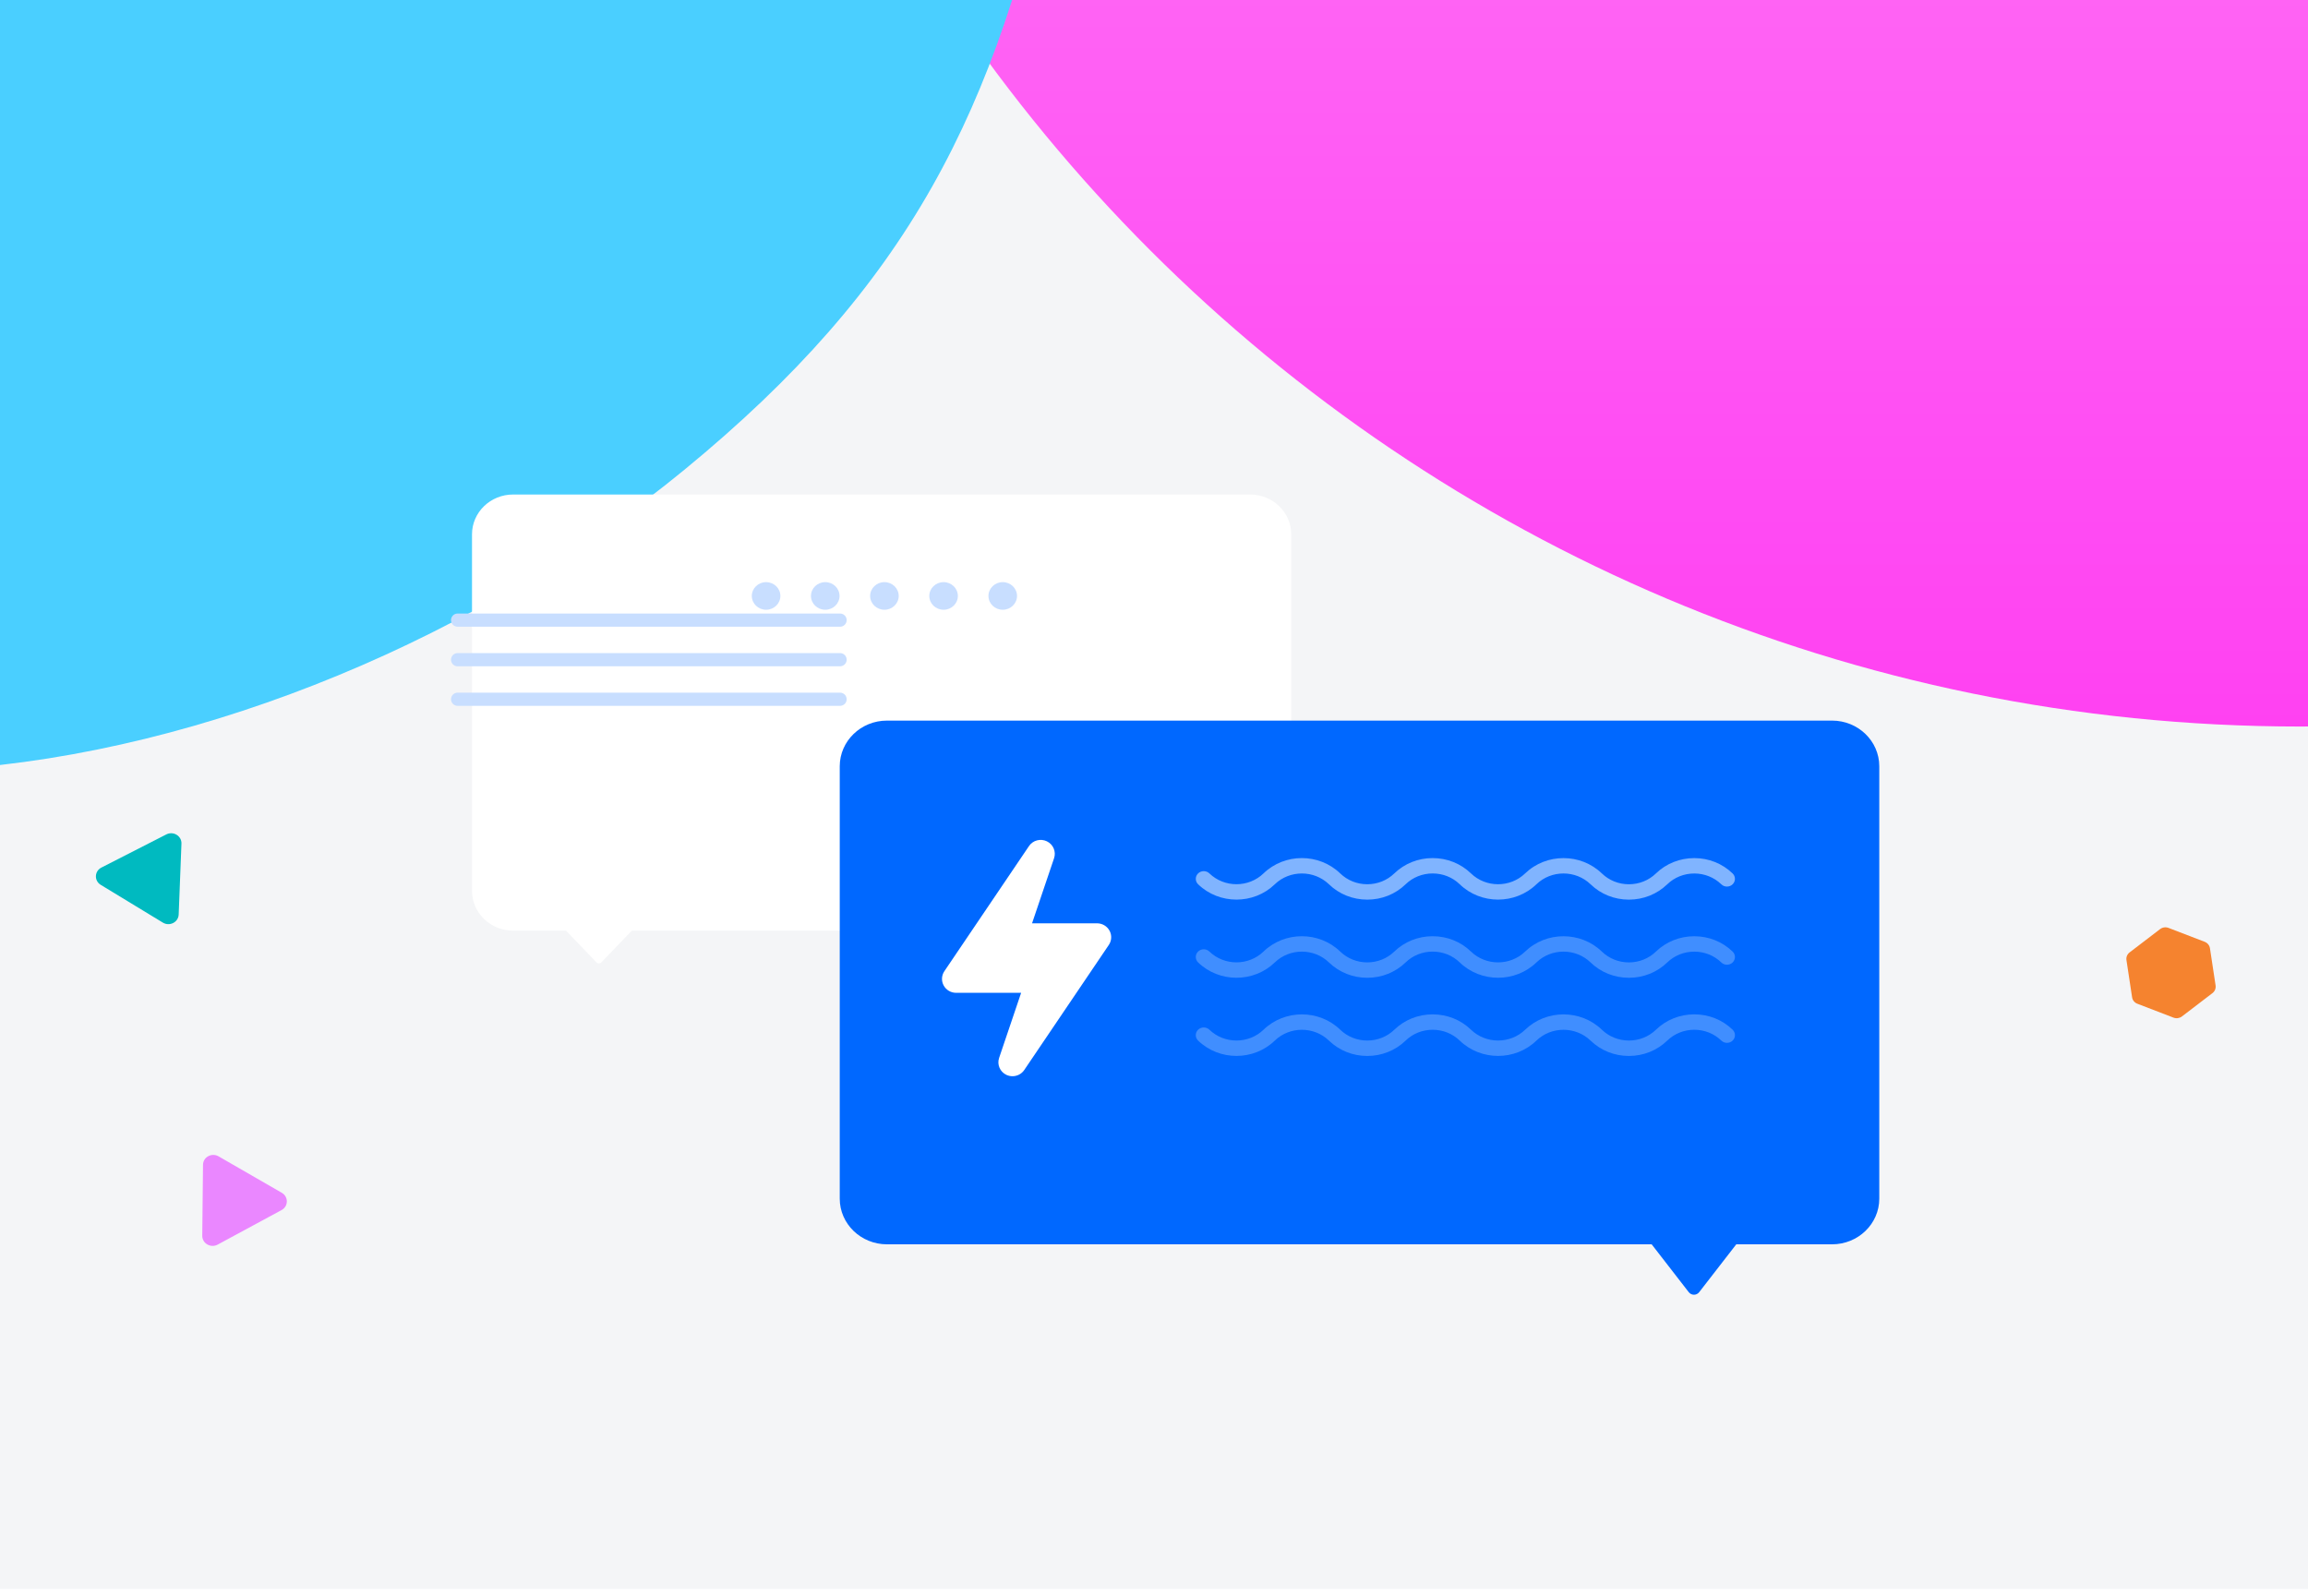 <svg width="350" height="242" viewBox="0 0 350 242" fill="none" xmlns="http://www.w3.org/2000/svg">
<g clip-path="url(#clip0)">
<path d="M350 1H0V241H350V1Z" fill="#F4F5F7"/>
<g filter="url(#filter0_f)">
<path d="M348.794 110.19C484.985 110.19 595.389 -0.214 595.389 -136.405C595.389 -272.596 484.985 -383 348.794 -383C212.603 -383 102.199 -272.596 102.199 -136.405C102.199 -0.214 212.603 110.19 348.794 110.19Z" fill="url(#paint0_linear)"/>
</g>
<g filter="url(#filter1_f)">
<path d="M33.185 -90.356C42.179 -149.215 -14.533 -180.731 -1.485 -238.823C21.412 -340.762 181.317 -128.029 160.088 -25.729C151.191 17.14 137.631 43.432 103.832 71.211C42.487 121.628 -63.423 142.05 -99.388 71.211C-136.345 -1.584 20.849 -9.635 33.185 -90.356Z" fill="#4ACFFF"/>
</g>
<g filter="url(#filter2_f)">
</g>
<g filter="url(#filter3_d)">
<path d="M189.57 60H77.817C74.371 60 71.579 62.7 71.579 66.033V120.116C71.579 123.446 74.371 126.149 77.817 126.149H85.834L90.462 130.97C90.659 131.175 90.986 131.175 91.183 130.97L95.811 126.149H189.573C193.019 126.149 195.811 123.449 195.811 120.116V66.033C195.808 62.7 193.016 60 189.57 60Z" fill="white"/>
<path d="M118.341 75.386C118.341 74.229 117.371 73.291 116.176 73.291C114.98 73.291 114.01 74.229 114.01 75.386C114.01 76.542 114.98 77.48 116.176 77.48C117.371 77.48 118.341 76.542 118.341 75.386Z" fill="#C8DEFF"/>
<path d="M127.312 75.386C127.312 74.229 126.342 73.291 125.146 73.291C123.951 73.291 122.98 74.229 122.98 75.386C122.98 76.542 123.951 77.48 125.146 77.48C126.344 77.48 127.312 76.542 127.312 75.386Z" fill="#C8DEFF"/>
<path d="M136.285 75.386C136.285 74.229 135.315 73.291 134.12 73.291C132.924 73.291 131.954 74.229 131.954 75.386C131.954 76.542 132.924 77.48 134.12 77.48C135.315 77.48 136.285 76.542 136.285 75.386Z" fill="#C8DEFF"/>
<path d="M145.256 75.386C145.256 74.229 144.286 73.291 143.09 73.291C141.895 73.291 140.924 74.229 140.924 75.386C140.924 76.542 141.895 77.48 143.09 77.48C144.286 77.48 145.256 76.542 145.256 75.386Z" fill="#C8DEFF"/>
<path d="M154.227 75.386C154.227 74.229 153.257 73.291 152.061 73.291C150.865 73.291 149.895 74.229 149.895 75.386C149.895 76.542 150.865 77.48 152.061 77.48C153.257 77.48 154.227 76.542 154.227 75.386Z" fill="#C8DEFF"/>
<path d="M127.394 78.053H69.394C68.842 78.053 68.394 78.5 68.394 79.053C68.394 79.605 68.842 80.053 69.394 80.053H127.394C127.947 80.053 128.394 79.605 128.394 79.053C128.394 78.5 127.947 78.053 127.394 78.053Z" fill="#C8DEFF"/>
<path d="M127.394 84.053H69.394C68.842 84.053 68.394 84.5 68.394 85.053C68.394 85.605 68.842 86.053 69.394 86.053H127.394C127.947 86.053 128.394 85.605 128.394 85.053C128.394 84.5 127.947 84.053 127.394 84.053Z" fill="#C8DEFF"/>
<path d="M127.394 90.053H69.394C68.842 90.053 68.394 90.5 68.394 91.053C68.394 91.605 68.842 92.053 69.394 92.053H127.394C127.947 92.053 128.394 91.605 128.394 91.053C128.394 90.5 127.947 90.053 127.394 90.053Z" fill="#C8DEFF"/>
<path d="M277.824 94.291H134.507C130.552 94.291 127.344 97.393 127.344 101.218V166.795C127.344 170.62 130.552 173.722 134.507 173.722H250.47L256.094 180.98C256.495 181.496 257.275 181.496 257.675 180.98L263.299 173.722H277.824C281.779 173.722 284.986 170.62 284.986 166.795V101.218C284.986 97.393 281.779 94.291 277.824 94.291Z" fill="#0068FF"/>
<g opacity="0.5">
<path opacity="0.5" d="M247.016 145.153C244.818 145.153 242.755 144.326 241.204 142.824C238.938 140.639 235.254 140.639 232.994 142.824C229.784 145.923 224.568 145.923 221.364 142.824C220.268 141.764 218.811 141.181 217.257 141.181C215.707 141.181 214.25 141.764 213.157 142.824C211.603 144.326 209.537 145.153 207.342 145.153C205.147 145.153 203.081 144.326 201.53 142.824C199.264 140.636 195.583 140.639 193.32 142.824C190.113 145.923 184.894 145.923 181.69 142.824C181.219 142.369 181.219 141.627 181.69 141.172C182.161 140.717 182.928 140.717 183.399 141.172C185.661 143.36 189.346 143.36 191.612 141.172C194.813 138.073 200.028 138.073 203.239 141.172C204.335 142.232 205.792 142.815 207.342 142.815C208.893 142.815 210.35 142.232 211.446 141.172C212.996 139.672 215.059 138.846 217.257 138.846C219.456 138.846 221.522 139.672 223.072 141.172C225.335 143.36 229.02 143.36 231.286 141.172C234.49 138.076 239.705 138.073 242.916 141.172C244.012 142.232 245.469 142.815 247.019 142.815C248.57 142.815 250.027 142.232 251.123 141.172C252.673 139.672 254.739 138.843 256.934 138.843C259.13 138.843 261.196 139.669 262.746 141.172C263.217 141.627 263.217 142.369 262.746 142.824C262.276 143.279 261.509 143.279 261.038 142.824C259.942 141.764 258.485 141.181 256.934 141.181C255.384 141.181 253.927 141.764 252.831 142.824C251.277 144.326 249.214 145.153 247.016 145.153Z" fill="white"/>
</g>
<g opacity="0.5">
<path opacity="0.5" d="M247.016 133.297C244.818 133.297 242.755 132.471 241.204 130.968C238.938 128.783 235.254 128.783 232.994 130.968C229.784 134.067 224.568 134.067 221.364 130.968C220.268 129.909 218.811 129.326 217.257 129.326C215.707 129.326 214.25 129.909 213.157 130.968C211.603 132.471 209.537 133.297 207.342 133.297C205.147 133.297 203.081 132.471 201.53 130.968C199.264 128.783 195.583 128.783 193.32 130.968C190.113 134.07 184.894 134.067 181.69 130.968C181.219 130.513 181.219 129.771 181.69 129.316C182.161 128.861 182.928 128.861 183.399 129.316C185.661 131.505 189.346 131.505 191.609 129.316C194.809 126.221 200.025 126.218 203.235 129.316C204.331 130.376 205.788 130.962 207.339 130.962C208.889 130.962 210.346 130.379 211.442 129.319C212.993 127.82 215.056 126.994 217.254 126.994C219.453 126.994 221.519 127.82 223.069 129.319C225.332 131.508 229.016 131.508 231.282 129.319C234.487 126.224 239.702 126.224 242.913 129.319C244.009 130.379 245.466 130.965 247.016 130.965C248.566 130.965 250.023 130.382 251.119 129.322C252.67 127.823 254.736 126.997 256.931 126.997C259.126 126.997 261.193 127.823 262.743 129.322C263.214 129.778 263.214 130.52 262.743 130.975C262.272 131.43 261.505 131.43 261.035 130.975C259.939 129.915 258.482 129.332 256.931 129.332C255.381 129.332 253.924 129.915 252.828 130.975C251.277 132.471 249.214 133.297 247.016 133.297Z" fill="white"/>
</g>
<path opacity="0.5" d="M247.016 121.445C244.818 121.445 242.755 120.619 241.204 119.116C238.938 116.931 235.254 116.931 232.994 119.116C229.784 122.215 224.568 122.215 221.364 119.116C220.268 118.056 218.811 117.474 217.257 117.474C215.707 117.474 214.25 118.056 213.157 119.116C211.603 120.619 209.537 121.445 207.342 121.445C205.147 121.445 203.081 120.619 201.53 119.116C199.264 116.931 195.583 116.931 193.32 119.116C190.113 122.218 184.894 122.215 181.69 119.116C181.219 118.661 181.219 117.919 181.69 117.464C182.161 117.009 182.928 117.009 183.399 117.464C185.661 119.653 189.346 119.653 191.609 117.464C194.809 114.369 200.025 114.366 203.235 117.464C204.331 118.524 205.788 119.11 207.339 119.11C208.889 119.11 210.346 118.527 211.442 117.467C212.993 115.968 215.056 115.142 217.254 115.142C219.453 115.142 221.519 115.968 223.069 117.467C225.332 119.656 229.016 119.656 231.282 117.467C234.487 114.372 239.702 114.372 242.913 117.467C244.009 118.527 245.466 119.113 247.016 119.113C248.566 119.113 250.023 118.53 251.119 117.47C252.67 115.971 254.736 115.145 256.931 115.145C259.126 115.145 261.193 115.971 262.743 117.47C263.214 117.926 263.214 118.667 262.743 119.123C262.272 119.578 261.505 119.578 261.035 119.123C259.939 118.063 258.482 117.48 256.931 117.48C255.381 117.48 253.924 118.063 252.828 119.123C251.277 120.616 249.214 121.445 247.016 121.445Z" fill="white"/>
<path d="M168.255 126.151C167.883 125.466 167.158 125.036 166.369 125.036H156.506L159.846 115.161C160.183 114.157 159.717 113.063 158.757 112.599C157.791 112.135 156.632 112.443 156.04 113.324L143.21 132.298C142.772 132.946 142.731 133.776 143.104 134.461C143.473 135.149 144.198 135.577 144.987 135.577H154.851L151.511 145.452C151.173 146.455 151.639 147.549 152.599 148.013C152.903 148.159 153.224 148.226 153.54 148.226C154.235 148.226 154.913 147.891 155.321 147.288L168.15 128.314C168.587 127.669 168.627 126.836 168.255 126.151Z" fill="white"/>
<path d="M27.516 112.949L27.096 123.706C27.049 124.87 25.719 125.55 24.698 124.929L15.276 119.201C14.255 118.58 14.312 117.124 15.379 116.581L25.221 111.554C26.286 111.008 27.562 111.784 27.516 112.949Z" fill="#00BAC0"/>
<path d="M30.786 161.657L30.672 172.422C30.661 173.587 31.956 174.335 33.006 173.766L42.7 168.526C43.75 167.957 43.766 166.5 42.727 165.903L33.147 160.381C32.111 159.781 30.797 160.491 30.786 161.657Z" fill="#EA87FF"/>
<path d="M334.33 127.839L328.85 125.733C328.421 125.567 327.935 125.637 327.572 125.912L322.945 129.45C322.582 129.727 322.401 130.17 322.469 130.61L323.324 136.255C323.39 136.696 323.695 137.069 324.124 137.234L329.605 139.342C330.034 139.505 330.52 139.438 330.883 139.16L335.51 135.623C335.871 135.346 336.054 134.905 335.986 134.463L335.132 128.818C335.064 128.377 334.759 128.004 334.33 127.839Z" fill="#F5832F"/>
</g>
</g>
<defs>
<filter id="filter0_f" x="-297.801" y="-783" width="1293.19" height="1293.19" filterUnits="userSpaceOnUse" color-interpolation-filters="sRGB">
<feFlood flood-opacity="0" result="BackgroundImageFix"/>
<feBlend mode="normal" in="SourceGraphic" in2="BackgroundImageFix" result="shape"/>
<feGaussianBlur stdDeviation="200" result="effect1_foregroundBlur"/>
</filter>
<filter id="filter1_f" x="-505" y="-665.782" width="1067.02" height="1182.78" filterUnits="userSpaceOnUse" color-interpolation-filters="sRGB">
<feFlood flood-opacity="0" result="BackgroundImageFix"/>
<feBlend mode="normal" in="SourceGraphic" in2="BackgroundImageFix" result="shape"/>
<feGaussianBlur stdDeviation="200" result="effect1_foregroundBlur"/>
</filter>
<filter id="filter2_f" x="14.455" y="-556.346" width="995.525" height="995.525" filterUnits="userSpaceOnUse" color-interpolation-filters="sRGB">
<feFlood flood-opacity="0" result="BackgroundImageFix"/>
<feBlend mode="normal" in="SourceGraphic" in2="BackgroundImageFix" result="shape"/>
<feGaussianBlur stdDeviation="200" result="effect1_foregroundBlur"/>
</filter>
<filter id="filter3_d" x="-5.456" y="55" width="361.456" height="161.367" filterUnits="userSpaceOnUse" color-interpolation-filters="sRGB">
<feFlood flood-opacity="0" result="BackgroundImageFix"/>
<feColorMatrix in="SourceAlpha" type="matrix" values="0 0 0 0 0 0 0 0 0 0 0 0 0 0 0 0 0 0 127 0"/>
<feOffset dy="15"/>
<feGaussianBlur stdDeviation="10"/>
<feColorMatrix type="matrix" values="0 0 0 0 0 0 0 0 0 0 0 0 0 0 0 0 0 0 0.1 0"/>
<feBlend mode="normal" in2="BackgroundImageFix" result="effect1_dropShadow"/>
<feBlend mode="normal" in="SourceGraphic" in2="effect1_dropShadow" result="shape"/>
</filter>
<linearGradient id="paint0_linear" x1="348.794" y1="-383" x2="348.794" y2="110.191" gradientUnits="userSpaceOnUse">
<stop stop-color="#FFD8FC"/>
<stop offset="1" stop-color="#FF41F2"/>
</linearGradient>
<clipPath id="clip0">
<rect width="350" height="242" fill="white"/>
</clipPath>
</defs>
</svg>

